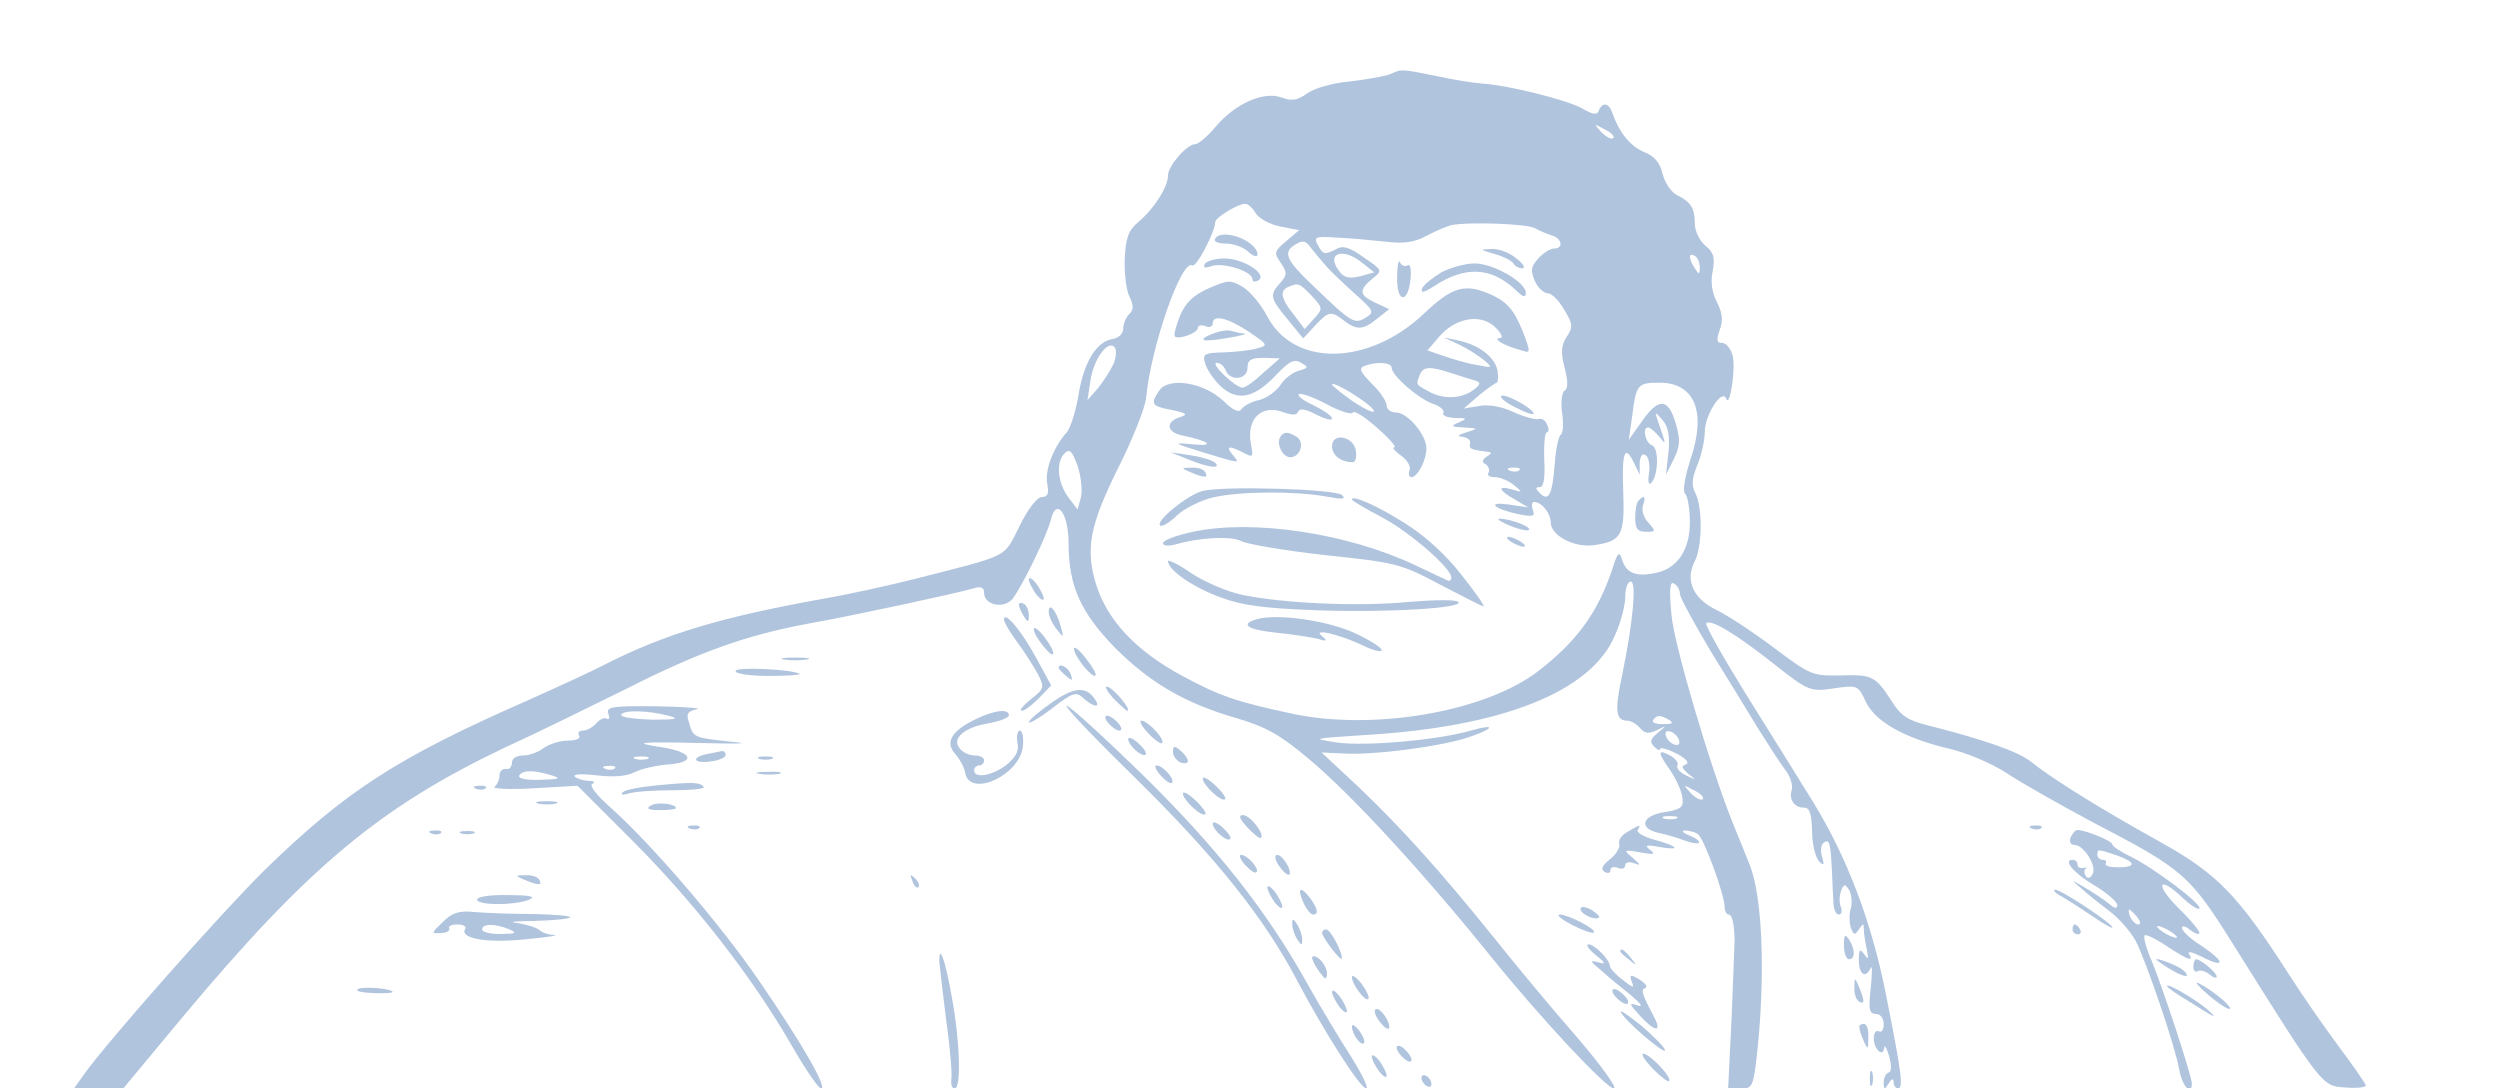 <?xml version="1.0" standalone="no"?>
<!DOCTYPE svg PUBLIC "-//W3C//DTD SVG 20010904//EN"
 "http://www.w3.org/TR/2001/REC-SVG-20010904/DTD/svg10.dtd">
<svg version="1.0" xmlns="http://www.w3.org/2000/svg"
 width="503pt" height="219pt" viewBox="0 0 503 219"
 preserveAspectRatio="xMidYMid meet">

<g transform="translate(0,219) scale(0.1,-0.1)"
fill="#B0C4DE" stroke="none">
<path d="M2795 2040 c-12 -4 -47 -10 -80 -14 -33 -3 -70 -13 -85 -24 -20 -14
-31 -16 -52 -8 -36 13 -94 -13 -133 -60 -16 -19 -34 -34 -40 -34 -17 0 -55
-44 -55 -63 0 -23 -28 -67 -59 -93 -21 -18 -26 -32 -28 -75 -1 -30 3 -64 10
-77 8 -17 8 -25 -1 -34 -7 -7 -12 -20 -12 -29 0 -10 -9 -19 -21 -21 -33 -5
-58 -46 -69 -112 -5 -32 -16 -66 -23 -75 -28 -31 -45 -77 -40 -104 4 -20 1
-27 -11 -27 -9 0 -28 -24 -45 -59 -33 -65 -16 -56 -211 -106 -52 -13 -133 -31
-180 -39 -211 -38 -321 -71 -445 -134 -27 -14 -97 -46 -155 -72 -262 -115
-365 -182 -529 -342 -85 -84 -313 -341 -363 -411 l-19 -27 49 0 50 0 118 142
c253 303 398 424 650 544 66 30 175 84 244 118 148 75 242 108 365 131 95 17
294 60 333 71 16 5 22 2 22 -9 0 -25 41 -33 58 -11 21 29 68 126 76 157 11 48
36 15 36 -47 0 -84 24 -138 93 -209 71 -71 141 -112 245 -142 58 -17 87 -33
143 -80 87 -72 231 -229 369 -400 99 -123 232 -265 247 -265 8 0 -25 46 -74
103 -49 56 -124 146 -166 199 -108 134 -186 221 -273 304 l-75 70 43 -2 c58
-4 192 13 251 32 54 18 59 29 6 14 -65 -19 -212 -32 -268 -24 -54 8 -52 8 54
15 277 16 456 87 504 200 12 26 21 61 21 78 0 17 5 31 11 31 12 0 5 -80 -17
-187 -16 -74 -13 -93 10 -93 8 0 19 -7 26 -15 9 -11 17 -12 34 -4 20 10 20 10
2 -5 -16 -13 -17 -19 -8 -28 7 -7 12 -9 12 -5 0 4 15 0 33 -9 19 -10 27 -19
19 -22 -10 -3 -8 -8 5 -19 17 -13 16 -13 -5 -3 -12 6 -20 15 -17 20 3 5 -4 14
-15 20 -26 14 -25 6 2 -32 11 -17 22 -41 23 -53 3 -19 -3 -24 -36 -29 -46 -7
-53 -33 -11 -42 15 -3 38 -10 51 -15 13 -5 26 -7 29 -5 3 3 -6 10 -19 15 -13
5 -17 10 -9 10 8 0 20 -3 26 -7 12 -8 54 -122 54 -147 0 -8 4 -15 8 -15 7 0
11 -16 12 -52 0 -7 -3 -77 -6 -155 l-7 -143 26 0 c24 0 25 3 34 87 15 156 8
303 -17 364 -12 30 -26 65 -32 79 -47 116 -120 364 -125 423 -5 52 -3 68 5 63
7 -4 12 -13 12 -21 0 -7 29 -60 63 -117 35 -57 79 -128 97 -158 19 -30 42 -66
52 -79 10 -13 16 -31 13 -40 -6 -20 5 -36 25 -36 11 0 15 -12 16 -48 0 -26 7
-53 14 -60 10 -10 11 -8 6 10 -4 12 -2 24 4 28 11 7 13 0 16 -60 1 -22 2 -50
3 -62 0 -13 5 -23 11 -23 5 0 7 7 4 15 -4 8 -3 23 0 32 6 15 8 15 16 3 5 -8 7
-25 4 -37 -4 -13 -3 -31 0 -40 6 -15 8 -15 16 -3 9 13 10 13 10 0 0 -8 3 -26
6 -40 4 -20 3 -22 -5 -10 -9 12 -11 10 -11 -12 0 -29 14 -38 24 -15 3 6 3 -12
0 -40 -5 -44 -3 -53 10 -53 9 0 16 -8 16 -21 0 -11 -4 -17 -10 -14 -5 3 -10
-3 -10 -14 0 -22 19 -40 21 -19 0 7 5 0 10 -17 5 -19 5 -31 -1 -33 -6 -2 -10
-11 -10 -20 0 -15 2 -15 10 -2 6 10 10 11 10 3 0 -7 4 -13 9 -13 11 0 7 32
-25 192 -29 145 -78 274 -147 386 -30 48 -91 147 -137 220 -45 73 -80 135 -77
138 9 9 59 -21 135 -81 71 -56 74 -57 122 -50 47 7 49 6 64 -27 19 -40 78 -73
166 -94 36 -8 87 -30 115 -48 28 -19 106 -63 173 -99 186 -97 197 -106 287
-250 178 -284 177 -282 223 -285 23 -2 42 0 42 4 0 3 -24 38 -54 78 -29 39
-75 105 -101 146 -102 159 -144 202 -257 265 -121 67 -222 130 -261 162 -26
21 -99 46 -210 74 -39 10 -53 19 -72 50 -32 49 -38 52 -104 50 -54 -1 -59 1
-131 55 -41 31 -94 66 -117 77 -47 23 -63 60 -43 98 15 28 16 109 1 137 -8 15
-7 29 4 56 8 19 15 49 15 67 0 34 35 88 43 67 7 -21 20 60 13 87 -4 14 -13 25
-21 25 -11 0 -12 5 -5 26 7 18 6 33 -5 55 -10 19 -14 41 -9 64 5 27 2 37 -15
51 -12 10 -21 30 -21 44 0 31 -8 44 -37 58 -12 7 -24 26 -28 43 -5 21 -16 35
-37 43 -28 12 -50 39 -64 79 -7 20 -20 22 -27 5 -3 -10 -12 -9 -34 4 -30 17
-151 47 -202 50 -15 1 -55 7 -91 15 -74 15 -69 14 -95 3z m451 -128 c-4 -3
-14 2 -24 12 -16 18 -16 18 6 6 13 -6 21 -14 18 -18z m-719 -152 c7 -10 29
-22 50 -26 l37 -7 -26 -22 c-25 -21 -25 -24 -11 -44 13 -20 13 -24 -1 -40 -22
-24 -21 -31 15 -74 l31 -38 24 26 c27 29 32 30 58 10 26 -20 39 -19 67 4 l24
19 -28 13 c-32 15 -34 25 -6 48 21 17 21 17 -17 43 -28 20 -42 25 -55 17 -24
-12 -27 -12 -38 9 -8 15 -4 17 37 14 26 -1 70 -5 98 -8 38 -5 59 -2 85 12 19
10 41 19 49 21 32 7 151 3 168 -6 9 -5 25 -12 35 -15 20 -6 23 -26 4 -26 -8 0
-22 -9 -32 -20 -15 -17 -16 -24 -7 -45 6 -14 18 -25 26 -25 8 0 23 -15 33 -33
18 -29 18 -35 5 -55 -11 -17 -12 -31 -4 -62 7 -27 7 -42 0 -46 -6 -4 -8 -24
-5 -45 3 -22 2 -41 -3 -44 -4 -2 -10 -29 -12 -60 -5 -61 -12 -75 -30 -57 -9 9
-9 12 0 12 8 0 11 18 9 55 -1 30 1 55 5 55 4 0 5 7 1 15 -3 9 -11 14 -17 12
-6 -2 -29 4 -51 14 -23 11 -51 16 -70 12 l-30 -5 30 26 c17 14 33 25 36 26 3
0 4 11 2 25 -6 27 -37 51 -79 60 l-29 6 30 -14 c17 -8 39 -22 50 -31 19 -16
19 -17 -15 -10 -19 3 -49 12 -66 18 l-32 11 24 28 c33 38 84 47 113 18 12 -12
16 -21 9 -21 -16 -1 7 -15 40 -24 21 -7 21 -6 12 21 -20 54 -33 72 -65 88 -56
26 -81 20 -140 -36 -111 -105 -261 -108 -315 -6 -13 25 -36 52 -50 60 -24 14
-29 14 -68 -3 -31 -14 -47 -29 -58 -56 -8 -20 -13 -38 -10 -41 7 -7 46 7 46
17 0 5 7 7 15 4 8 -4 15 -1 15 5 0 19 29 12 72 -16 40 -27 40 -28 17 -34 -13
-4 -43 -7 -67 -8 -40 -1 -43 -3 -37 -23 4 -13 18 -33 32 -46 33 -30 67 -23
111 24 26 27 36 33 50 24 15 -9 15 -10 -5 -16 -12 -3 -29 -16 -37 -29 -8 -12
-27 -26 -43 -30 -15 -3 -31 -12 -35 -18 -5 -8 -17 -3 -36 16 -39 37 -109 49
-129 22 -19 -28 -17 -32 25 -40 29 -6 33 -9 17 -14 -30 -9 -29 -30 3 -37 55
-11 69 -23 22 -18 -42 4 -41 3 20 -16 79 -24 75 -23 60 -5 -15 18 -7 19 22 4
19 -10 20 -9 15 17 -10 52 22 82 67 64 17 -6 26 -5 28 2 3 7 15 5 36 -6 18 -9
32 -13 32 -8 0 5 -16 16 -36 26 -20 9 -34 19 -31 23 4 3 29 -6 56 -20 27 -15
51 -22 53 -17 2 5 23 -8 48 -30 25 -22 41 -40 35 -40 -5 0 1 -7 13 -16 13 -9
21 -22 18 -30 -3 -8 -1 -14 4 -14 12 0 30 34 30 58 0 27 -38 72 -61 72 -10 0
-19 6 -19 14 0 8 -13 28 -30 44 -24 25 -27 31 -14 36 24 9 54 7 54 -4 0 -15
52 -61 82 -72 16 -5 25 -14 22 -19 -3 -5 7 -9 23 -10 25 0 26 -1 8 -9 -17 -7
-16 -9 10 -10 30 -2 30 -2 5 -10 -17 -5 -19 -8 -7 -9 9 -1 16 -6 15 -13 -3
-11 1 -13 35 -17 9 -1 9 -3 -2 -10 -9 -6 -10 -11 -2 -15 6 -4 9 -12 6 -17 -4
-5 2 -9 12 -9 11 0 28 -7 39 -16 18 -15 18 -15 -3 -9 -31 9 -29 -1 5 -20 l27
-16 -40 6 c-46 6 -29 -9 22 -20 28 -5 32 -4 27 9 -3 9 -2 16 3 16 15 0 33 -23
33 -41 0 -26 46 -51 86 -46 57 8 63 19 60 108 -3 81 3 96 22 57 l11 -23 0 23
c1 14 5 21 12 16 6 -3 9 -19 7 -35 -3 -17 -1 -26 4 -21 15 15 16 71 2 76 -14
5 -20 36 -8 36 4 0 13 -8 21 -17 14 -17 14 -17 9 0 -3 9 -9 25 -12 35 -5 14
-3 13 11 -3 12 -14 15 -33 12 -65 l-5 -45 16 32 c13 27 13 39 3 73 -15 50 -35
50 -69 0 l-25 -35 7 48 c8 64 11 67 55 67 71 0 95 -59 62 -155 -12 -38 -16
-64 -10 -69 5 -6 9 -31 9 -57 0 -56 -26 -94 -70 -102 -38 -8 -58 0 -66 26 -6
19 -9 17 -20 -18 -30 -89 -72 -146 -150 -206 -106 -81 -330 -120 -494 -85
-112 24 -145 35 -221 76 -93 50 -150 111 -173 182 -23 74 -14 121 47 243 27
54 51 115 53 135 10 103 71 279 93 266 8 -5 46 68 46 87 0 9 44 36 60 37 6 0
16 -9 22 -20z m141 -105 c9 -11 36 -36 58 -56 38 -34 40 -37 22 -48 -23 -14
-28 -11 -105 63 -57 54 -63 69 -35 85 13 8 20 6 29 -7 7 -9 21 -26 31 -37z
m73 6 l24 -19 -29 -8 c-22 -5 -32 -3 -42 11 -27 36 8 48 47 16z m679 -9 c0
-15 -2 -15 -10 -2 -13 20 -13 33 0 25 6 -3 10 -14 10 -23z m-781 -57 c23 -25
23 -26 5 -46 l-19 -21 -22 29 c-26 32 -29 49 -10 56 19 8 21 8 46 -18z m-398
-136 c-6 -13 -20 -35 -31 -49 l-22 -25 6 39 c6 42 34 82 48 68 5 -5 4 -19 -1
-33z m301 -19 c-18 -17 -36 -30 -42 -30 -14 0 -66 49 -52 50 7 0 15 -7 18 -15
9 -23 44 -19 44 5 0 16 7 20 33 20 l32 -1 -33 -29z m379 -1 c19 -6 40 -13 48
-15 11 -4 10 -8 -5 -19 -23 -17 -58 -19 -87 -4 -29 16 -28 14 -21 33 7 19 19
20 65 5z m-157 -75 c3 -7 -15 1 -40 17 -24 17 -44 33 -44 35 0 10 79 -39 84
-52z m-589 -174 l-7 -25 -19 25 c-21 29 -25 70 -7 88 10 10 15 5 26 -25 7 -21
10 -49 7 -63z m882 54 c-3 -3 -12 -4 -19 -1 -8 3 -5 6 6 6 11 1 17 -2 13 -5z
m302 -503 c9 -6 6 -8 -13 -8 -14 0 -23 3 -20 8 7 11 15 11 33 0z m19 -40 c3
-8 -1 -12 -9 -9 -7 2 -15 10 -17 17 -3 8 1 12 9 9 7 -2 15 -10 17 -17z m48
-119 c-4 -3 -14 2 -24 12 -16 18 -16 18 6 6 13 -6 21 -14 18 -18z m-53 -39
c-7 -2 -19 -2 -25 0 -7 3 -2 5 12 5 14 0 19 -2 13 -5z"/>
<path d="M2445 1710 c-4 -6 5 -10 21 -10 15 0 36 -7 46 -17 10 -9 18 -11 18
-5 0 27 -71 54 -85 32z"/>
<path d="M3007 1679 c18 -5 35 -14 38 -19 3 -6 12 -10 18 -10 7 1 1 10 -12 20
-13 11 -35 20 -50 19 -25 -1 -24 -1 6 -10z"/>
<path d="M2424 1659 c-4 -8 1 -9 15 -4 24 7 81 -11 81 -27 0 -5 5 -6 12 -2 19
12 -30 44 -68 44 -18 0 -36 -5 -40 -11z"/>
<path d="M2811 1632 c-1 -52 22 -54 27 -3 2 20 -1 31 -6 27 -6 -3 -13 0 -15 6
-3 7 -6 -6 -6 -30z"/>
<path d="M2900 1642 c-18 -11 -36 -25 -39 -33 -3 -9 4 -8 24 5 62 41 114 39
163 -6 16 -16 22 -18 22 -7 0 21 -65 59 -103 59 -18 0 -48 -8 -67 -18z"/>
<path d="M2441 1519 c-35 -14 -23 -18 29 -9 25 4 40 8 33 9 -6 0 -17 3 -25 5
-7 3 -24 0 -37 -5z"/>
<path d="M3020 1392 c0 -5 16 -16 36 -25 19 -10 33 -13 29 -7 -9 14 -65 42
-65 32z"/>
<path d="M2576 1311 c-9 -14 5 -41 20 -41 20 0 30 30 13 41 -18 11 -26 11 -33
0z"/>
<path d="M2680 1292 c0 -18 18 -32 42 -32 5 0 8 10 6 23 -4 29 -48 38 -48 9z"/>
<path d="M2390 1266 c41 -17 68 -20 55 -7 -6 5 -28 12 -50 15 l-40 6 35 -14z"/>
<path d="M2395 1240 c28 -12 37 -12 30 0 -3 6 -16 10 -28 9 -21 0 -21 -1 -2
-9z"/>
<path d="M2419 1202 c-30 -8 -94 -60 -85 -69 3 -4 19 5 34 20 15 14 47 30 72
36 54 13 168 13 228 2 33 -6 41 -6 32 3 -12 12 -239 19 -281 8z"/>
<path d="M2720 1185 c0 -2 26 -18 59 -35 57 -30 141 -103 141 -122 0 -5 -3 -8
-7 -6 -5 2 -34 16 -66 31 -135 64 -326 93 -447 67 -33 -7 -60 -17 -60 -23 0
-5 10 -6 23 -3 51 15 115 18 135 7 12 -6 88 -19 169 -28 142 -15 151 -17 230
-59 46 -24 85 -44 88 -44 3 0 -17 29 -45 64 -31 40 -74 79 -113 103 -55 35
-107 58 -107 48z"/>
<path d="M3297 1183 c-4 -3 -7 -19 -7 -35 0 -22 5 -28 22 -28 20 0 20 1 4 19
-9 10 -14 25 -10 35 6 17 2 21 -9 9z"/>
<path d="M3020 1141 c24 -14 66 -25 55 -13 -5 5 -23 12 -40 16 -20 4 -25 3
-15 -3z"/>
<path d="M3040 1100 c8 -5 20 -10 25 -10 6 0 3 5 -5 10 -8 5 -19 10 -25 10 -5
0 -3 -5 5 -10z"/>
<path d="M2350 1061 c0 -18 51 -53 106 -73 46 -17 89 -22 197 -26 145 -5 295
5 281 17 -5 5 -49 4 -99 0 -101 -10 -253 -3 -335 14 -30 6 -76 26 -102 43 -26
18 -48 29 -48 25z"/>
<path d="M2528 944 c-34 -10 -18 -21 40 -27 31 -3 68 -9 82 -12 20 -6 22 -5
10 5 -22 17 35 4 83 -19 20 -10 37 -14 37 -9 0 5 -25 21 -56 35 -55 25 -156
39 -196 27z"/>
<path d="M2070 1024 c0 -5 7 -19 15 -30 8 -10 15 -14 15 -8 0 5 -7 19 -15 30
-8 10 -15 14 -15 8z"/>
<path d="M2050 973 c0 -4 5 -15 10 -23 8 -13 10 -13 10 2 0 9 -4 20 -10 23 -5
3 -10 3 -10 -2z"/>
<path d="M2110 959 c0 -8 7 -24 16 -35 14 -18 15 -18 8 6 -8 31 -24 50 -24 29z"/>
<path d="M2020 943 c0 -5 12 -25 26 -44 14 -19 32 -47 41 -63 15 -29 15 -31
-13 -53 -16 -13 -24 -23 -18 -23 6 0 21 12 35 26 l24 25 -30 55 c-29 54 -65
97 -65 77z"/>
<path d="M2080 924 c0 -7 9 -22 20 -35 25 -31 26 -12 0 21 -11 14 -20 20 -20
14z"/>
<path d="M2161 885 c-1 -14 37 -61 43 -54 3 2 -6 18 -19 34 -13 17 -24 26 -24
20z"/>
<path d="M1578 863 c12 -2 32 -2 45 0 12 2 2 4 -23 4 -25 0 -35 -2 -22 -4z"/>
<path d="M1480 840 c0 -6 30 -10 67 -10 36 0 64 2 62 4 -11 9 -129 15 -129 6z"/>
<path d="M2130 846 c0 -2 7 -9 15 -16 13 -11 14 -10 9 4 -5 14 -24 23 -24 12z"/>
<path d="M2117 777 c-26 -18 -47 -36 -47 -40 0 -4 21 8 47 28 42 32 48 34 63
20 19 -17 34 -20 25 -5 -18 30 -42 29 -88 -3z"/>
<path d="M2239 786 c14 -14 27 -26 29 -26 10 0 -26 44 -39 48 -8 3 -3 -7 10
-22z"/>
<path d="M1224 754 c3 -8 2 -13 -3 -10 -5 3 -14 -1 -21 -9 -7 -8 -19 -15 -27
-15 -8 0 -11 -4 -8 -10 4 -6 -6 -10 -22 -10 -16 0 -38 -7 -49 -15 -10 -8 -29
-15 -41 -15 -14 0 -23 -6 -23 -15 0 -8 -6 -14 -12 -12 -7 1 -13 -5 -13 -13 0
-8 -4 -18 -10 -23 -5 -4 30 -6 78 -3 l89 5 112 -112 c122 -122 239 -272 318
-409 28 -49 55 -88 60 -88 14 0 -41 95 -125 217 -75 110 -212 270 -295 345
-33 29 -47 48 -40 51 7 3 3 6 -9 6 -12 1 -24 5 -27 9 -3 5 18 5 45 2 33 -4 59
-2 75 6 13 7 44 14 69 16 55 4 49 24 -10 34 -68 10 -51 12 77 9 83 -2 101 -1
56 3 -73 8 -73 8 -82 39 -6 17 -2 22 16 26 13 2 -24 5 -81 6 -89 1 -102 -1
-97 -15z m121 -4 c23 -6 16 -8 -32 -8 -35 1 -63 5 -63 9 0 11 53 10 95 -1z
m-42 -87 c-7 -2 -19 -2 -25 0 -7 3 -2 5 12 5 14 0 19 -2 13 -5z m-66 -19 c-3
-3 -12 -4 -19 -1 -8 3 -5 6 6 6 11 1 17 -2 13 -5z m-127 -14 c20 -6 16 -8 -23
-9 -30 -1 -46 3 -42 9 7 11 29 11 65 0z"/>
<path d="M2286 623 c161 -159 258 -280 325 -408 55 -104 126 -215 138 -215 5
0 -8 28 -30 63 -22 34 -63 102 -91 152 -80 143 -180 270 -331 418 -77 75 -145
137 -151 137 -6 0 57 -66 140 -147z"/>
<path d="M1961 742 c-47 -23 -60 -46 -39 -69 9 -10 18 -27 20 -38 9 -51 110
-5 116 53 2 18 -1 32 -6 32 -5 0 -7 -11 -5 -24 4 -17 -3 -29 -22 -45 -29 -22
-65 -28 -65 -11 0 6 5 10 10 10 6 0 10 5 10 10 0 6 -8 10 -19 10 -10 0 -24 6
-30 14 -17 20 9 43 59 51 22 4 40 11 40 16 0 14 -31 10 -69 -9z"/>
<path d="M2230 735 c7 -8 17 -15 22 -15 6 0 5 7 -2 15 -7 8 -17 15 -22 15 -6
0 -5 -7 2 -15z"/>
<path d="M2310 715 c13 -14 26 -23 28 -20 7 7 -29 45 -41 45 -6 0 0 -11 13
-25z"/>
<path d="M2270 703 c0 -13 29 -38 35 -31 3 3 -4 13 -15 23 -11 10 -20 13 -20
8z"/>
<path d="M2360 677 c0 -8 7 -17 15 -21 8 -3 15 -2 15 3 0 5 -7 14 -15 21 -12
10 -15 10 -15 -3z"/>
<path d="M1423 673 c-34 -7 -28 -20 7 -15 17 2 30 8 30 13 0 5 -3 8 -7 8 -5
-1 -18 -4 -30 -6z"/>
<path d="M1528 663 c6 -2 18 -2 25 0 6 3 1 5 -13 5 -14 0 -19 -2 -12 -5z"/>
<path d="M2335 630 c10 -11 20 -18 23 -15 7 6 -18 35 -31 35 -5 0 -2 -9 8 -20z"/>
<path d="M1528 633 c12 -2 30 -2 40 0 9 3 -1 5 -23 4 -22 0 -30 -2 -17 -4z"/>
<path d="M2420 623 c0 -12 38 -48 45 -41 3 2 -6 15 -20 28 -14 13 -25 19 -25
13z"/>
<path d="M1323 610 c-34 -3 -65 -9 -70 -14 -5 -5 0 -6 10 -3 10 4 51 7 89 7
39 0 68 3 64 7 -9 9 -20 10 -93 3z"/>
<path d="M958 603 c7 -3 16 -2 19 1 4 3 -2 6 -13 5 -11 0 -14 -3 -6 -6z"/>
<path d="M2380 593 c0 -12 38 -48 45 -41 3 2 -6 15 -20 28 -14 13 -25 19 -25
13z"/>
<path d="M1083 573 c9 -2 25 -2 35 0 9 3 1 5 -18 5 -19 0 -27 -2 -17 -5z"/>
<path d="M1309 569 c-10 -6 -4 -9 19 -9 17 0 32 2 32 4 0 9 -39 13 -51 5z"/>
<path d="M2510 525 c13 -14 25 -23 27 -21 8 8 -22 46 -36 46 -10 0 -7 -8 9
-25z"/>
<path d="M2440 533 c0 -13 29 -38 35 -31 3 3 -4 13 -15 23 -11 10 -20 13 -20
8z"/>
<path d="M1388 523 c7 -3 16 -2 19 1 4 3 -2 6 -13 5 -11 0 -14 -3 -6 -6z"/>
<path d="M3274 516 c-11 -6 -19 -17 -16 -24 2 -7 -6 -21 -19 -31 -15 -12 -19
-20 -11 -25 7 -4 12 -3 12 3 0 6 7 8 15 5 8 -4 15 -1 15 5 0 6 8 8 18 4 14 -5
13 -3 -3 11 -19 16 -19 17 15 11 28 -5 32 -4 20 5 -12 9 -8 11 18 6 45 -8 40
1 -8 14 -22 6 -38 15 -35 20 7 12 6 12 -21 -4z"/>
<path d="M4088 523 c7 -3 16 -2 19 1 4 3 -2 6 -13 5 -11 0 -14 -3 -6 -6z"/>
<path d="M868 513 c7 -3 16 -2 19 1 4 3 -2 6 -13 5 -11 0 -14 -3 -6 -6z"/>
<path d="M928 513 c6 -2 18 -2 25 0 6 3 1 5 -13 5 -14 0 -19 -2 -12 -5z"/>
<path d="M4166 505 c-3 -9 0 -15 8 -15 19 0 46 -44 36 -59 -5 -9 -10 -9 -14
-3 -3 6 -3 12 1 15 5 2 2 2 -4 1 -7 -2 -13 1 -13 6 0 6 -4 10 -10 10 -20 0 2
-27 45 -52 25 -15 45 -33 45 -39 0 -8 -6 -7 -17 3 -10 8 -31 22 -48 32 -29 17
-29 17 -8 -1 11 -10 37 -31 57 -46 20 -15 43 -42 53 -60 21 -41 80 -213 88
-261 6 -32 25 -52 25 -26 0 15 -60 197 -81 247 -11 25 -17 48 -14 51 2 3 23
-7 45 -22 43 -28 55 -32 44 -15 -3 6 8 3 26 -6 47 -24 48 -11 1 21 -23 14 -41
31 -41 37 0 5 7 4 15 -3 9 -7 18 -11 20 -8 3 2 -16 26 -42 51 -49 49 -40 67 9
20 15 -14 30 -24 33 -21 8 7 -92 82 -137 104 -21 10 -38 21 -38 25 0 7 -54 29
-70 29 -5 0 -10 -7 -14 -15z m93 -36 c39 -14 40 -24 2 -24 -16 0 -27 3 -24 8
2 4 -1 7 -6 7 -6 0 -11 5 -11 10 0 12 0 12 39 -1z m41 -124 c7 -9 8 -15 2 -15
-5 0 -12 7 -16 15 -3 8 -4 15 -2 15 2 0 9 -7 16 -15z m80 -41 c0 -2 -9 0 -20
6 -11 6 -20 13 -20 16 0 2 9 0 20 -6 11 -6 20 -13 20 -16z"/>
<path d="M2505 450 c10 -11 20 -18 23 -15 7 6 -18 35 -31 35 -5 0 -2 -9 8 -20z"/>
<path d="M2572 450 c7 -11 16 -20 21 -20 4 0 3 9 -3 20 -6 11 -15 20 -20 20
-6 0 -5 -9 2 -20z"/>
<path d="M1055 420 c28 -12 37 -12 30 0 -3 6 -16 10 -28 9 -21 0 -21 -1 -2 -9z"/>
<path d="M1836 417 c3 -10 9 -15 12 -12 3 3 0 11 -7 18 -10 9 -11 8 -5 -6z"/>
<path d="M2550 404 c0 -5 7 -19 15 -30 8 -10 15 -14 15 -8 0 5 -7 19 -15 30
-8 10 -15 14 -15 8z"/>
<path d="M2622 375 c6 -14 15 -25 20 -25 12 0 9 12 -6 33 -19 25 -27 21 -14
-8z"/>
<path d="M4145 388 c11 -6 39 -24 63 -40 23 -16 42 -27 42 -24 0 8 -103 76
-115 76 -5 0 -1 -6 10 -12z"/>
<path d="M960 380 c0 -12 77 -12 105 0 14 6 2 9 -42 9 -36 1 -63 -3 -63 -9z"/>
<path d="M3180 361 c0 -10 30 -24 37 -17 3 2 -5 9 -16 16 -12 6 -21 7 -21 1z"/>
<path d="M891 335 c-24 -23 -24 -24 -3 -22 11 0 18 5 16 9 -3 4 4 8 16 8 12 0
19 -4 16 -9 -12 -19 42 -29 120 -21 43 4 70 8 59 9 -12 0 -25 5 -30 10 -6 5
-26 11 -45 14 -19 2 -4 4 33 4 37 1 71 4 74 7 4 3 -29 6 -73 7 -43 0 -97 2
-119 4 -32 3 -45 -1 -64 -20z m134 -15 c16 -7 13 -9 -17 -9 -21 -1 -38 4 -38
9 0 12 27 12 55 0z"/>
<path d="M3163 329 c22 -11 41 -18 44 -15 6 6 -52 36 -69 36 -7 -1 4 -10 25
-21z"/>
<path d="M2600 330 c0 -8 5 -22 10 -30 9 -13 10 -13 10 0 0 8 -5 22 -10 30 -9
13 -10 13 -10 0z"/>
<path d="M4170 320 c0 -5 5 -10 11 -10 5 0 7 5 4 10 -3 6 -8 10 -11 10 -2 0
-4 -4 -4 -10z"/>
<path d="M2660 313 c1 -10 39 -60 40 -51 0 14 -23 58 -32 58 -4 0 -8 -3 -8 -7z"/>
<path d="M3710 288 c0 -16 5 -28 10 -28 13 0 13 20 0 40 -8 12 -10 9 -10 -12z"/>
<path d="M3210 269 c21 -17 22 -20 5 -15 -17 5 -16 2 6 -16 14 -13 41 -35 60
-50 20 -17 26 -25 14 -21 -18 6 -18 4 4 -20 30 -33 45 -35 30 -5 -26 49 -28
57 -19 60 6 2 1 9 -11 17 -19 11 -21 11 -16 -4 6 -14 3 -13 -19 4 -14 11 -25
23 -25 28 -1 13 -31 43 -43 43 -6 0 0 -10 14 -21z"/>
<path d="M3260 276 c0 -2 8 -10 18 -17 15 -13 16 -12 3 4 -13 16 -21 21 -21
13z"/>
<path d="M1890 254 c1 -10 7 -64 14 -119 8 -55 12 -108 10 -117 -1 -10 1 -18
7 -18 13 0 11 92 -6 184 -13 75 -26 110 -25 70z"/>
<path d="M2640 263 c0 -5 7 -18 15 -29 12 -16 14 -16 15 -3 0 9 -7 22 -15 29
-8 7 -15 8 -15 3z"/>
<path d="M4341 257 c28 -21 59 -36 59 -29 0 5 -11 14 -25 20 -24 11 -44 16
-34 9z"/>
<path d="M4413 245 c0 -8 4 -12 9 -9 5 3 15 0 23 -6 8 -7 15 -9 15 -5 0 8 -31
34 -41 35 -3 0 -6 -7 -6 -15z"/>
<path d="M2720 224 c0 -14 27 -50 33 -44 3 3 -3 16 -13 30 -11 14 -20 20 -20
14z"/>
<path d="M3731 203 c-1 -12 4 -25 9 -28 12 -7 12 2 0 30 -8 19 -9 19 -9 -2z"/>
<path d="M4440 191 c19 -17 40 -31 45 -31 11 0 -29 35 -60 51 -11 6 -4 -3 15
-20z"/>
<path d="M720 200 c-6 -4 7 -7 30 -8 22 -1 40 0 40 2 0 7 -60 12 -70 6z"/>
<path d="M4360 206 c0 -2 17 -15 38 -27 60 -38 68 -42 42 -19 -27 22 -80 53
-80 46z"/>
<path d="M2680 194 c0 -5 7 -19 15 -30 8 -10 15 -14 15 -8 0 5 -7 19 -15 30
-8 10 -15 14 -15 8z"/>
<path d="M3250 185 c7 -8 17 -15 22 -15 6 0 5 7 -2 15 -7 8 -17 15 -22 15 -6
0 -5 -7 2 -15z"/>
<path d="M2772 140 c7 -11 16 -20 21 -20 4 0 3 9 -3 20 -6 11 -15 20 -20 20
-6 0 -5 -9 2 -20z"/>
<path d="M3261 154 c6 -16 89 -87 89 -77 0 5 -21 26 -46 48 -26 21 -45 34 -43
29z"/>
<path d="M2720 125 c0 -15 18 -40 24 -34 3 3 -1 14 -9 25 -8 10 -14 15 -15 9z"/>
<path d="M3741 123 c0 -5 4 -17 9 -28 8 -18 9 -17 9 8 1 15 -3 27 -9 27 -5 0
-10 -3 -9 -7z"/>
<path d="M2810 82 c0 -5 7 -15 15 -22 8 -7 15 -8 15 -2 0 5 -7 15 -15 22 -8 7
-15 8 -15 2z"/>
<path d="M2760 64 c0 -5 7 -19 15 -30 8 -10 15 -14 15 -8 0 5 -7 19 -15 30 -8
10 -15 14 -15 8z"/>
<path d="M3325 40 c16 -16 31 -28 33 -25 7 7 -39 55 -52 55 -5 0 3 -13 19 -30z"/>
<path d="M3762 20 c0 -14 2 -19 5 -12 2 6 2 18 0 25 -3 6 -5 1 -5 -13z"/>
<path d="M2860 21 c0 -5 5 -13 10 -16 6 -3 10 -2 10 4 0 5 -4 13 -10 16 -5 3
-10 2 -10 -4z"/>
</g>
</svg>
